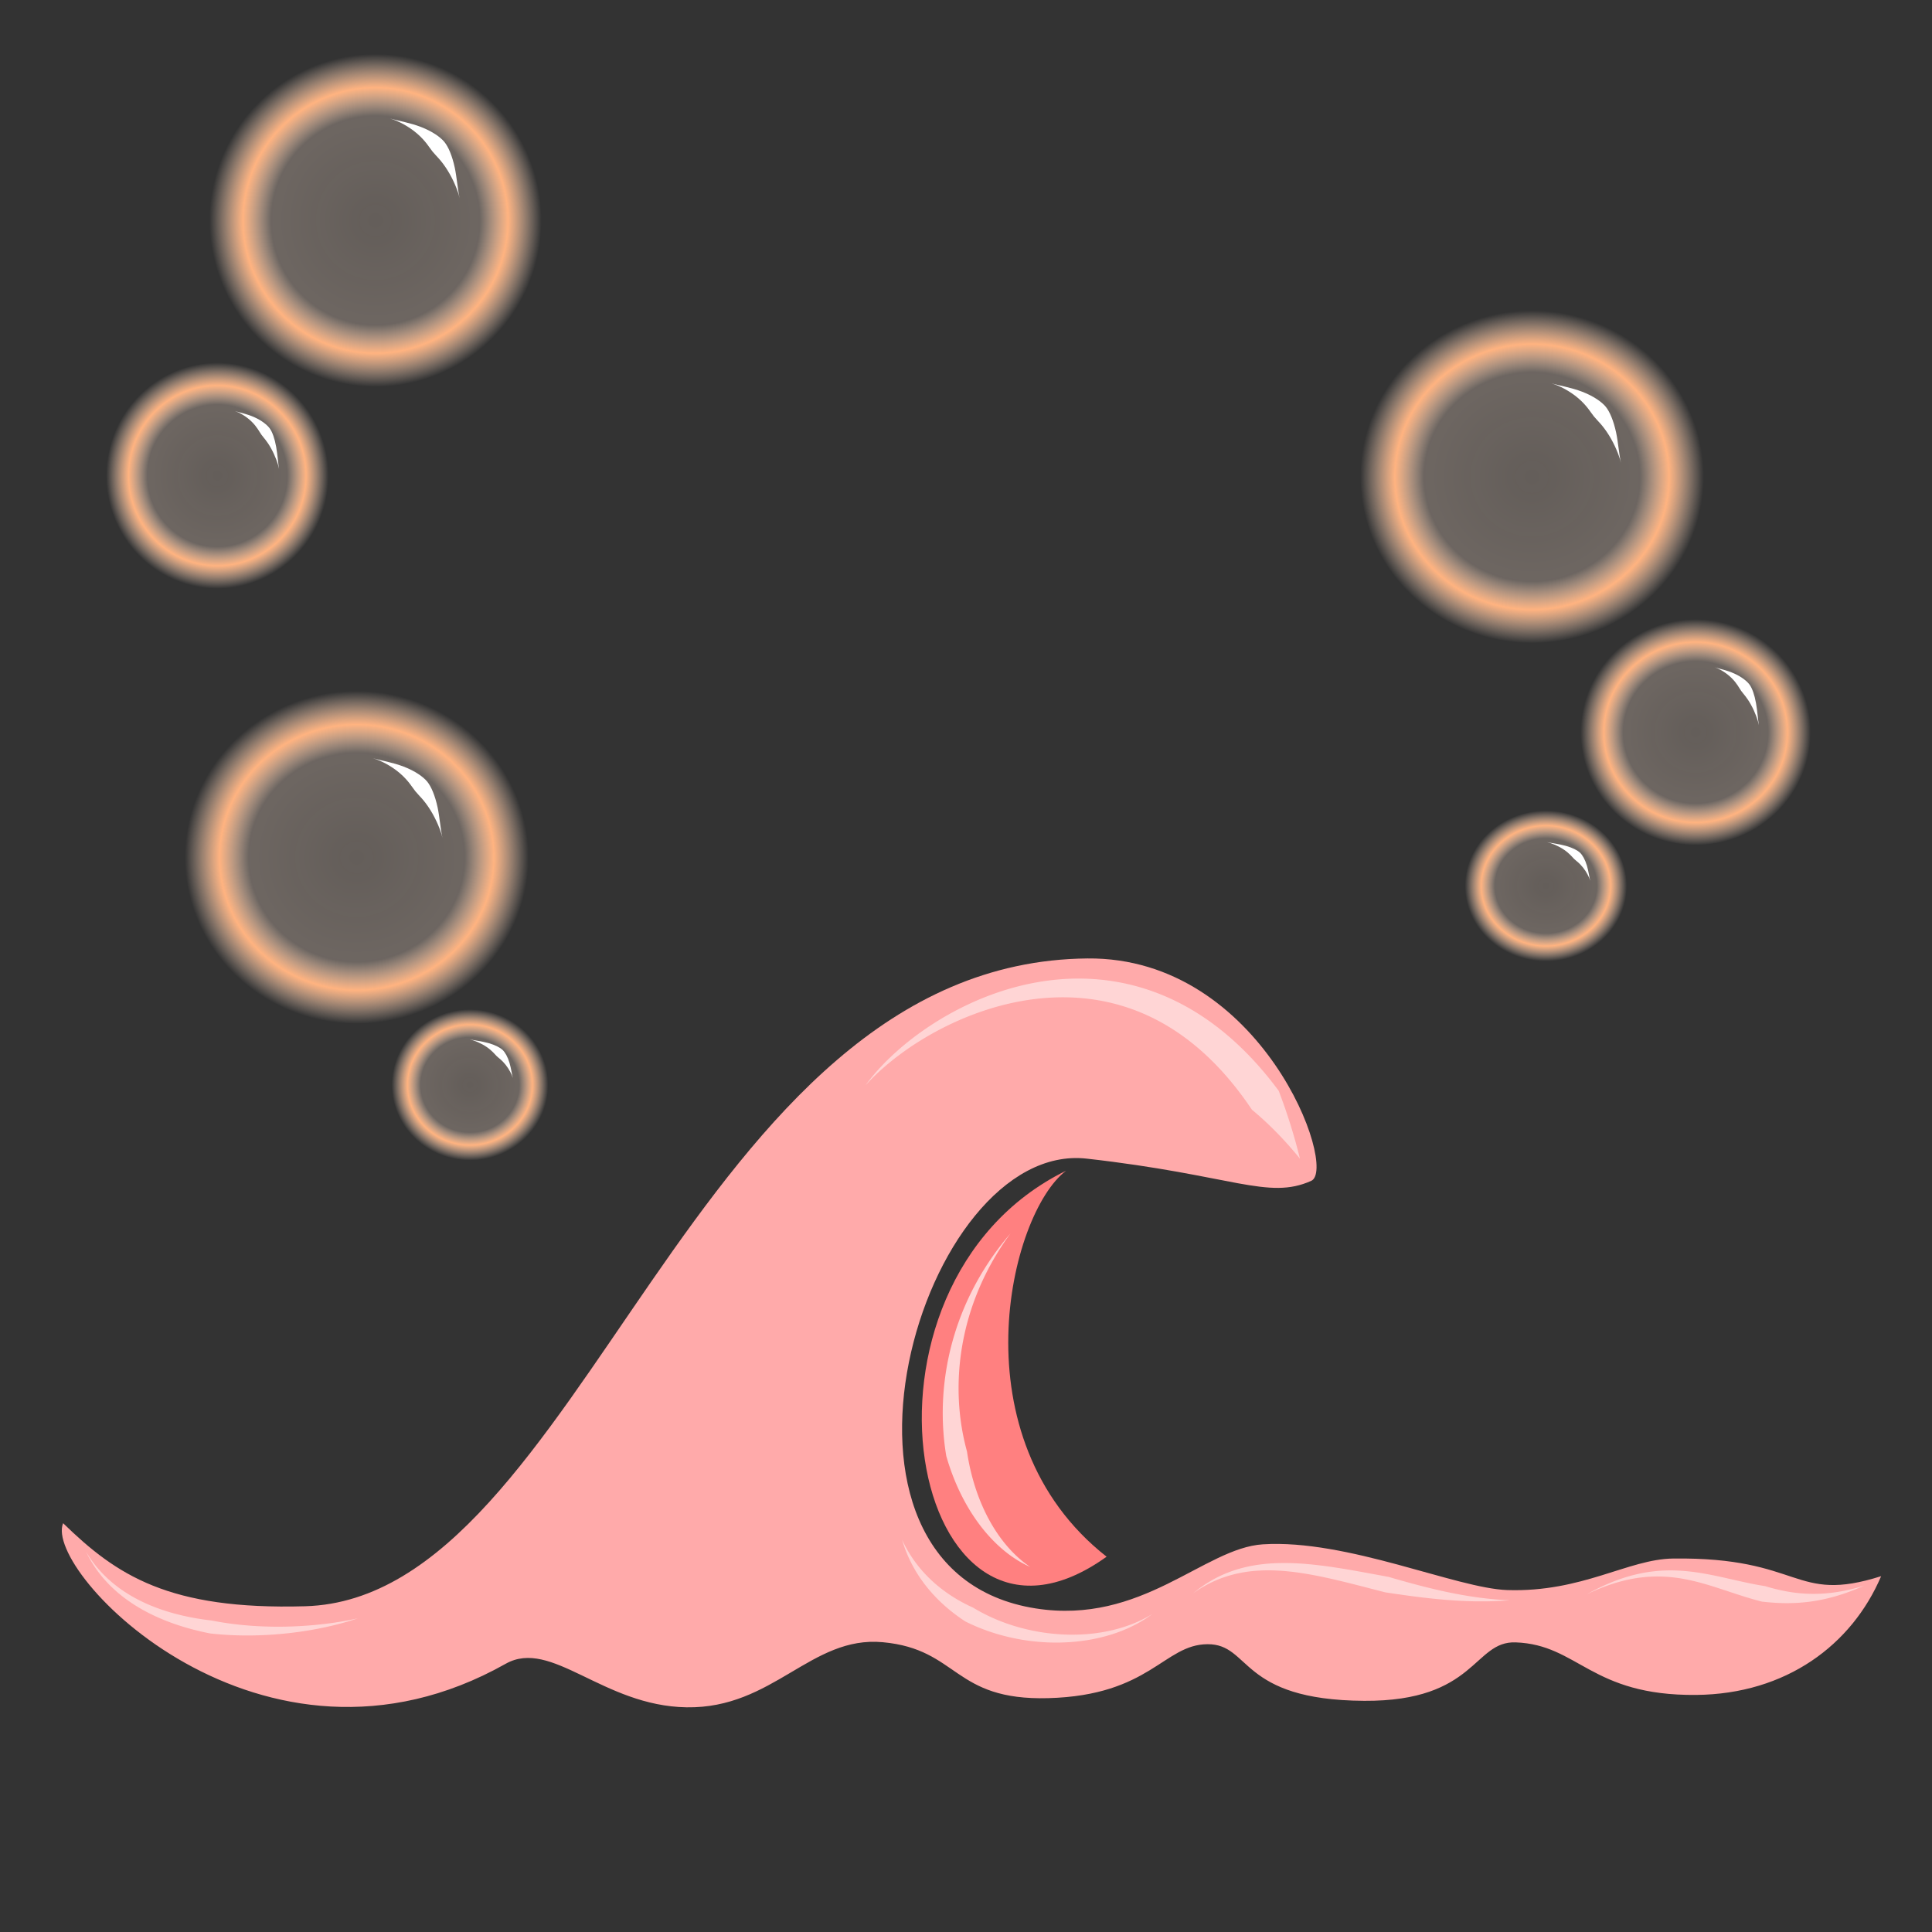 <svg version="1.1" viewBox="0 0 256 256" xmlns="http://www.w3.org/2000/svg" xmlns:xlink="http://www.w3.org/1999/xlink">
 <rect x="0" y="0" width="256" height="256" fill="#333333" stroke="none"/>
 <defs>
  <radialGradient id="radialGradient846" cx="55.322" cy="45.017" r="8.407" gradientTransform="matrix(.863 0 0 .836 4.024 3.086)" gradientUnits="userSpaceOnUse" xlink:href="#innoGrad1"/>
  <linearGradient id="innoGrad1">
   <stop stop-color="#ffe6d5" stop-opacity=".238" offset="0"/>
   <stop stop-color="#ffe6d5" stop-opacity=".285" offset=".629"/>
   <stop stop-color="#ffb380" offset=".798"/>
   <stop stop-color="#ffe6d5" stop-opacity="0" offset="1"/>
  </linearGradient>
  <radialGradient id="radialGradient846-6" cx="55.322" cy="45.017" r="8.407" gradientTransform="matrix(.578 0 0 .568 26.701 25.937)" gradientUnits="userSpaceOnUse" xlink:href="#innoGrad1"/>
  <radialGradient id="radialGradient846-6-2" cx="55.322" cy="45.017" r="8.407" gradientTransform="matrix(.407 0 0 .379 29.837 40.928)" gradientUnits="userSpaceOnUse" xlink:href="#innoGrad1"/>
  <radialGradient id="radialGradient846-1" cx="55.322" cy="45.017" r="8.407" gradientTransform="matrix(2.617 0 0 2.623 -199.96 -86.699)" gradientUnits="userSpaceOnUse" xlink:href="#innoGrad1"/>
  <radialGradient id="radialGradient846-6-7" cx="55.322" cy="45.017" r="8.407" gradientTransform="matrix(1.753 0 0 1.781 -131.2 -14.983)" gradientUnits="userSpaceOnUse" xlink:href="#innoGrad1"/>
  <radialGradient id="radialGradient846-6-2-0" cx="55.322" cy="45.017" r="8.407" gradientTransform="matrix(1.234 0 0 1.191 -121.99 140.39)" gradientUnits="userSpaceOnUse" xlink:href="#innoGrad1"/>
  <radialGradient id="radialGradient846-0" cx="55.322" cy="45.017" r="8.407" gradientTransform="matrix(2.709 0 0 2.623 -111.15 45.777)" gradientUnits="userSpaceOnUse" xlink:href="#innoGrad1"/>
 </defs>
 <g transform="translate(-5.424 -2.17)">
  <ellipse transform="scale(-1,1)" cx="-55.175" cy="31.358" rx="22.001" ry="22.047" fill="url(#radialGradient846-1)" stroke-width="3.138"/>
  <g stroke-width="3.138">
   <ellipse transform="scale(-1,1)" cx="-34.246" cy="65.207" rx="14.733" ry="14.975" fill="url(#radialGradient846-6-7)"/>
   <path d="m57.146 17.891c1.001 0.277 2.42 1.007 3.54 1.972 1.156 0.996 1.62 1.856 2.055 2.393 0.002 0.002 0.003 0.004 0.004 0.005 0.494 0.607 1.127 1.103 1.997 2.502 0.774 1.243 1.384 2.737 1.581 3.659-0.26-1.212-0.38-2.822-0.64-4.034-0.337-1.568-0.847-2.762-1.369-3.405-0.002-0.002-0.004-0.004-0.006-0.007-0.521-0.635-1.607-1.408-3.111-1.986-1.439-0.553-3.15-0.851-4.052-1.101z" fill="#fff"/>
   <path d="m36.534 56.633c0.642 0.203 1.536 0.721 2.235 1.407 0.719 0.706 1.002 1.318 1.281 1.711 9.44e-4 0.001 0.002 0.003 0.003 0.004 0.324 0.454 0.735 0.819 1.312 1.864 0.509 0.92 0.911 2.018 1.037 2.688-0.119-0.631-0.192-1.846-0.383-2.917-0.2-1.124-0.509-1.976-0.84-2.44-0.001-0.002-0.002-0.003-0.004-5e-3 -0.331-0.46-1.041-1.04-2.022-1.48-1.046-0.469-1.913-0.609-2.619-0.832z" fill="#fff"/>
  </g>
 </g>
 <g transform="translate(8.55 -50.255)" stroke-width="3.138">
  <ellipse transform="scale(-1,1)" cx="-53.732" cy="194" rx="10.373" ry="10.01" fill="url(#radialGradient846-6-2-0)"/>
  <ellipse cx="38.716" cy="163.83" rx="22.773" ry="22.047" fill="url(#radialGradient846-0)"/>
  <path d="m40.897 150.74c1.001 0.277 2.42 1.007 3.54 1.972 1.156 0.996 1.62 1.856 2.055 2.393 0.002 2e-3 0.003 4e-3 0.004 5e-3 0.494 0.607 1.127 1.103 1.997 2.502 0.774 1.243 1.384 2.737 1.581 3.659-0.26-1.212-0.38-2.822-0.64-4.034-0.337-1.568-0.847-2.762-1.369-3.405-0.002-2e-3 -0.004-4e-3 -0.006-7e-3 -0.521-0.635-1.607-1.408-3.111-1.986-1.439-0.553-3.15-0.851-4.052-1.101z" fill="#fff"/>
  <path d="m53.685 187.98c0.62 0.134 1.523 0.51 2.247 1.004 0.754 0.515 1.062 0.953 1.335 1.216 9.1e-4 8.8e-4 0.002 2e-3 0.003 3e-3 0.3 0.287 0.676 0.508 1.188 1.154 0.459 0.579 0.822 1.289 0.945 1.739-0.116-0.42-0.215-1.247-0.439-1.998-0.235-0.791-0.58-1.4-0.909-1.715-0.001-1e-3 -0.002-2e-3 -0.004-3e-3 -0.326-0.31-0.976-0.658-1.884-0.911-0.87-0.243-1.921-0.367-2.483-0.489z" fill="#fff"/>
 </g>
 <g transform="translate(28.016 -72.399)">
  <g transform="matrix(3.138 0 0 3.138 12.537 7.808)">
   <ellipse cx="51.775" cy="40.702" rx="7.256" ry="7.025" fill="url(#radialGradient846)"/>
   <ellipse cx="58.678" cy="51.488" rx="4.859" ry="4.772" fill="url(#radialGradient846-6)"/>
   <ellipse cx="52.35" cy="58.008" rx="3.421" ry="3.19" fill="url(#radialGradient846-6-2)"/>
  </g>
  <g fill="#fff" stroke-width="3.138">
   <path d="m177.59 123.21c1.001 0.277 2.42 1.007 3.54 1.972 1.156 0.996 1.62 1.856 2.055 2.393 1e-3 2e-3 3e-3 4e-3 4e-3 5e-3 0.494 0.607 1.127 1.103 1.997 2.502 0.774 1.243 1.384 2.737 1.581 3.659-0.26-1.212-0.38-2.822-0.64-4.034-0.337-1.568-0.847-2.762-1.369-3.405-2e-3 -2e-3 -4e-3 -4e-3 -6e-3 -7e-3 -0.521-0.635-1.607-1.408-3.111-1.986-1.439-0.553-3.15-0.851-4.052-1.101z"/>
   <path d="m199.18 160.82c0.642 0.203 1.536 0.721 2.235 1.407 0.719 0.706 1.002 1.318 1.281 1.711 9.4e-4 1e-3 2e-3 3e-3 3e-3 4e-3 0.324 0.454 0.735 0.819 1.312 1.864 0.509 0.92 0.911 2.018 1.037 2.688-0.119-0.631-0.192-1.846-0.383-2.917-0.2-1.124-0.509-1.976-0.84-2.44-1e-3 -2e-3 -2e-3 -3e-3 -3e-3 -5e-3 -0.331-0.46-1.041-1.04-2.022-1.48-1.046-0.469-1.913-0.609-2.619-0.832z"/>
   <path d="m176.98 183.99c0.62 0.134 1.523 0.51 2.247 1.004 0.754 0.515 1.062 0.953 1.335 1.216 9.1e-4 8.8e-4 2e-3 2e-3 3e-3 3e-3 0.3 0.287 0.676 0.508 1.188 1.154 0.459 0.579 0.822 1.289 0.945 1.739-0.116-0.42-0.215-1.247-0.439-1.998-0.235-0.791-0.58-1.4-0.909-1.715l-3e-3 -3e-3c-0.326-0.31-0.976-0.658-1.884-0.911-0.87-0.243-1.921-0.367-2.483-0.489z"/>
  </g>
 </g>
 <path d="m8.363 201.83c7.076 6.89 13.997 11.525 32.076 11.006 36.923-1.058 51.009-85.339 103.65-85.837 23.115-0.218 33.241 27.862 29.657 29.469-5.739 2.572-10.372-0.758-29.752-2.943-21.964-2.474-38.613 54.601-6.752 59.601 14.099 2.212 22.292-8 30.092-8.495 11.17-0.709 25.657 5.845 32.401 6.061 9.922 0.318 15.995-4.102 21.954-4.178 17.202-0.224 15.89 6.044 27.572 2.337-3.874 9.095-12.577 15.628-24.518 15.736-13.985 0.126-15.578-6.665-23.912-6.963-5.597-0.201-5.208 7.833-20.064 7.745-16.644-0.098-14.978-7.545-20.778-7.503-5.783 0.041-7.572 6.777-21.071 7.148-12.681 0.35-11.856-6.489-21.957-7.413-9.517-0.871-14.483 8.807-25.982 8.627-11.121-0.176-17.906-9.186-23.975-5.767-32.297 18.19-61.343-12.228-58.64-18.629z" fill="#faa" fill-rule="evenodd" stroke-width="1.464"/>
 <path d="m146.63 206.27c-26.004 18.656-36.436-35.909-5.37-51.144-7.559 5.736-14.634 35.433 5.37 51.144z" fill="#ff8080" fill-rule="evenodd" stroke-width="1.464"/>
 <g fill="#ffd5d5" fill-rule="evenodd" stroke-width="1.464">
  <path d="m172.25 153.53a75.704 75.704 0 0 0-2.814-8.99c-8.97-12.137-19.714-15.626-29.326-14.745-11.347 1.04-21.172 8.114-25.434 14.03 4.912-5.468 14.905-11.46 25.569-11.672 8.836-0.176 18.067 3.58 25.642 14.89 2.126 1.754 4.261 3.905 6.363 6.486z"/>
  <path d="m133.9 163.43c-6.997 8.142-9.517 17.76-8.889 26.36 0.077 1.066 0.204 2.113 0.375 3.14 2.035 7.101 6.236 12.533 11.121 14.7-4.345-2.937-7.402-8.67-8.375-15.3a30.313 30.313 0 0 1-0.638-2.842c-1.376-7.843 0.067-17.404 6.405-26.058z"/>
  <path d="m246.99 210.11c-5.446 1.709-9.536 1.145-13.104 0.061-1.728-0.268-3.382-0.665-5.098-1.051-5.52-1.243-10.893-2.157-18.546 2.139 7.823-3.786 13.016-2.284 18.121-0.603 1.631 0.536 3.324 1.119 5.104 1.567 4.059 0.47 8.293 0.261 13.522-2.113zm-46.964 1.934c-5.714-0.234-11.047-1.649-16.027-3.097-2.354-0.43-4.67-0.878-6.911-1.222-7.187-1.104-13.547-1.133-18.959 3.373 5.631-4.006 11.847-3.382 18.66-1.808 2.179 0.502 4.417 1.104 6.76 1.703 5.217 0.785 10.725 1.518 16.477 1.051zm-80.49-8.01c1.316 4.534 4.364 8.205 8.373 10.814 1.953 0.981 4.039 1.7 6.164 2.164 6.742 1.473 13.907 0.388 18.631-3.155-4.987 3.08-12.017 3.499-18.232 1.613a24.295 24.295 0 0 1-5.55-2.457c-3.943-1.776-7.427-4.723-9.385-8.979zm-108.13 1.59c2.96 6.146 9.338 9.416 16.401 10.808l0.075 0.01c7.105 0.802 14.55-0.3 19.524-2.006-5.142 1.16-12.502 1.638-19.263 0.309l-0.07-0.015c-6.75-0.761-13.25-3.324-16.666-9.107z"/>
 </g>
</svg>
